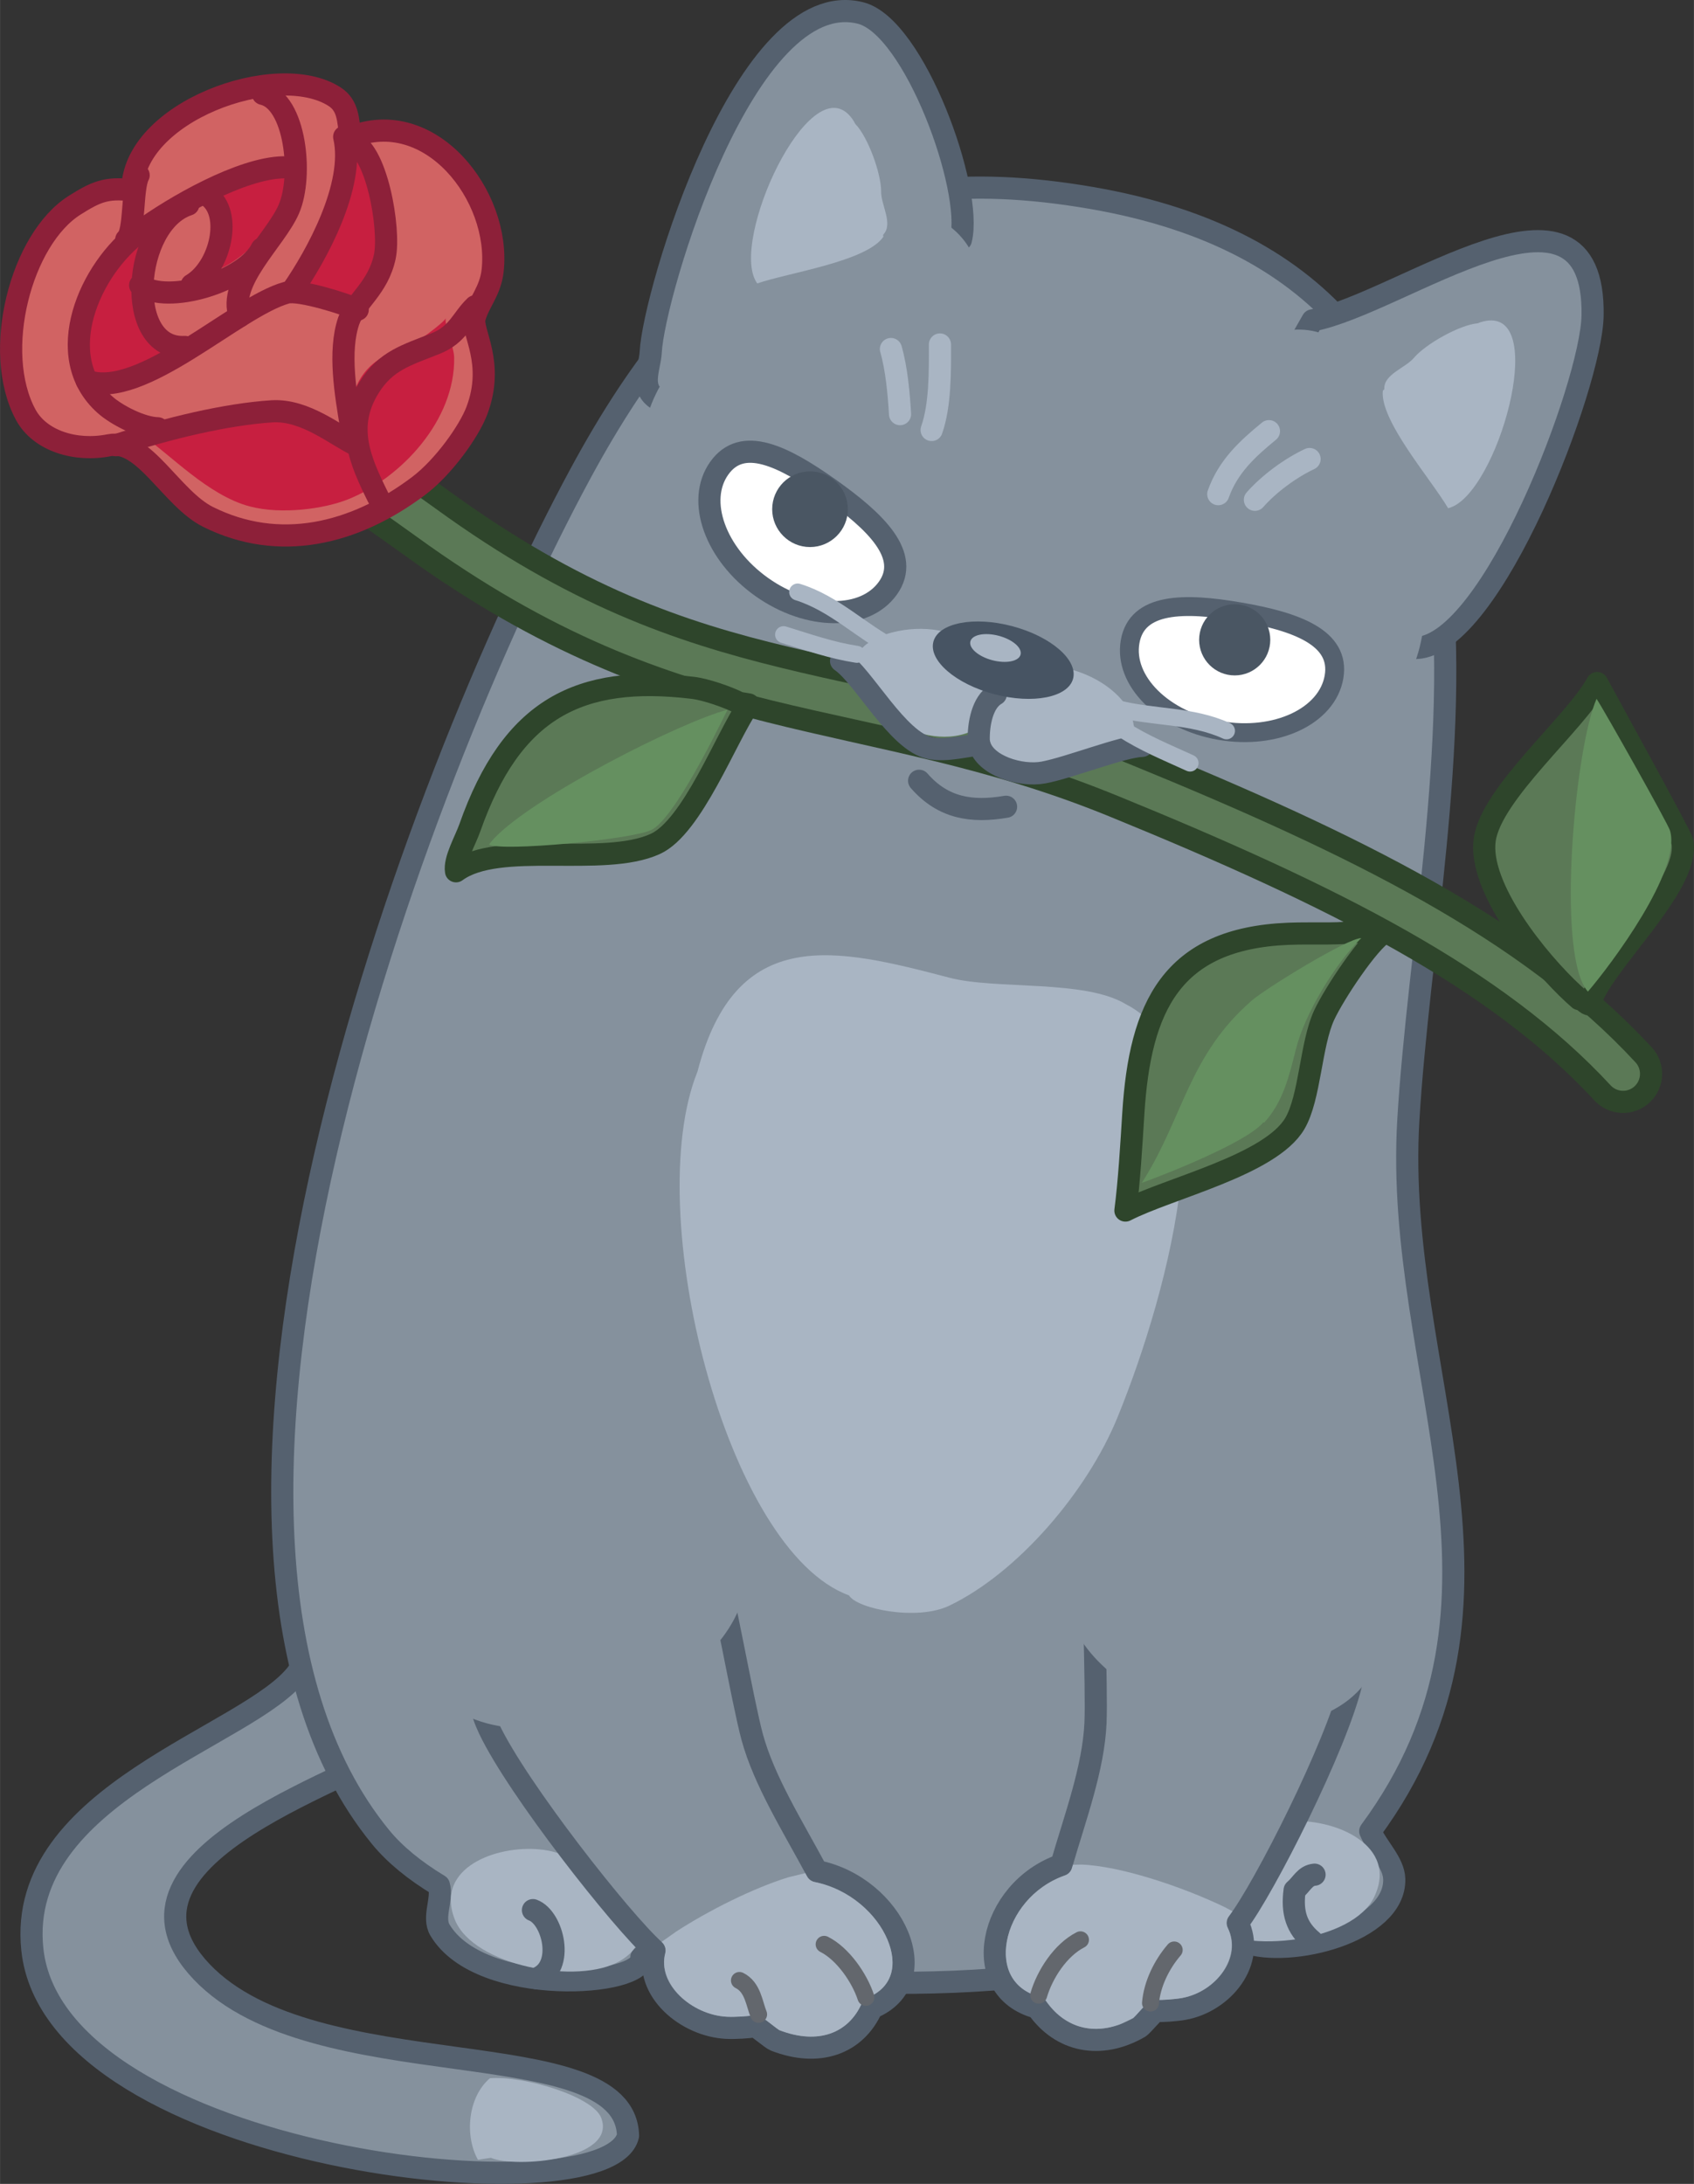 <?xml version="1.0" standalone="no"?>
<!DOCTYPE svg PUBLIC "-//W3C//DTD SVG 1.1//EN" "http://www.w3.org/Graphics/SVG/1.1/DTD/svg11.dtd">
<!--Generator: Xara Designer (www.xara.com), SVG filter version: 5.0.0.2-->
<svg stroke-width="0.501" stroke-linejoin="bevel" fill-rule="evenodd" xmlns:xlink="http://www.w3.org/1999/xlink" xmlns="http://www.w3.org/2000/svg" version="1.1" overflow="visible" height="184.87" viewBox="0 0 114.757 147.899" width="143.45">
 <rect x="0" y="0" width="114.757" height="147.899" fill="#333333" stroke="none"/>
 <defs>
  <marker id="DefaultArrow2" markerUnits="strokeWidth" viewBox="0 0 1 1" markerWidth="1" markerHeight="1" overflow="visible" orient="auto">
   <!-- REF_ARROW_STRAIGHT (-2) -->
   <g transform="scale(0.009)">
    <!-- 1/108 -->
    <path d="M -9 54 L -9 -54 L 117 0 z"/>
   </g>
  </marker>
  <marker id="DefaultArrow3" markerUnits="strokeWidth" viewBox="0 0 1 1" markerWidth="1" markerHeight="1" overflow="visible" orient="auto">
   <!-- REF_ARROW_ANGLED -->
   <g transform="scale(0.009)">
    <path d="M -27 54 L -9 0 L -27 -54 L 135 0 z"/>
   </g>
  </marker>
  <marker id="DefaultArrow4" markerUnits="strokeWidth" viewBox="0 0 1 1" markerWidth="1" markerHeight="1" overflow="visible" orient="auto">
   <!-- REF_ARROW_ROUNDED -->
   <g transform="scale(0.009)">
    <path d="M -9,0 L -9,-45 C -9,-51.708 2.808,-56.580 9,-54 L 117,-9 C 120.916,-7.369 126.000,-4.242 126,0 C 126,4.242 120.916,7.369 117,9 L 9,54 C 2.808,56.580 -9,51.708 -9,45 z"/>
   </g>
  </marker>
  <marker id="DefaultArrow5" markerUnits="strokeWidth" viewBox="0 0 1 1" markerWidth="1" markerHeight="1" overflow="visible" orient="auto">
   <!-- REF_ARROW_SPOT -->
   <g transform="scale(0.009)">
    <path d="M -54, 0 C -54,29.807 -29.807,54 0,54 C 29.807,54 54,29.807 54,0 C 54,-29.807 29.807,-54 0,-54 C -29.807,-54 -54,-29.807 -54,0 z"/>
   </g>
  </marker>
  <marker id="DefaultArrow6" markerUnits="strokeWidth" viewBox="0 0 1 1" markerWidth="1" markerHeight="1" overflow="visible" orient="auto">
   <!-- REF_ARROW_DIAMOND -->
   <g transform="scale(0.009)">
    <path d="M -63,0 L 0,63 L 63,0 L 0,-63 z"/>
   </g>
  </marker>
  <marker id="DefaultArrow7" markerUnits="strokeWidth" viewBox="0 0 1 1" markerWidth="1" markerHeight="1" overflow="visible" orient="auto">
   <!-- REF_ARROW_FEATHER -->
   <g transform="scale(0.009)">
    <path d="M 18,-54 L 108,-54 L 63,0 L 108,54 L 18, 54 L -36,0 z"/>
   </g>
  </marker>
  <marker id="DefaultArrow8" markerUnits="strokeWidth" viewBox="0 0 1 1" markerWidth="1" markerHeight="1" overflow="visible" orient="auto">
   <!-- REF_ARROW_FEATHER2 -->
   <g transform="scale(0.009)">
    <path d="M -36,0 L 18,-54 L 54,-54 L 18,-18 L 27,-18 L 63,-54 L 99,-54 L 63,-18 L 72,-18 L 108,-54 L 144,-54 L 90,0 L 144,54 L 108,54 L 72,18 L 63,18 L 99,54 L 63,54 L 27,18 L 18,18 L 54,54 L 18,54 z"/>
   </g>
  </marker>
  <marker id="DefaultArrow9" markerUnits="strokeWidth" viewBox="0 0 1 1" markerWidth="1" markerHeight="1" overflow="visible" orient="auto">
   <!-- REF_ARROW_HOLLOWDIAMOND -->
   <g transform="scale(0.009)">
    <path d="M 0,45 L -45,0 L 0, -45 L 45, 0 z M 0, 63 L-63, 0 L 0, -63 L 63, 0 z"/>
   </g>
  </marker>
  <filter id="StainedFilter">
   <feBlend mode="multiply" in2="BackgroundImage" in="SourceGraphic" result="blend"/>
   <feComposite in="blend" in2="SourceAlpha" operator="in" result="comp"/>
  </filter>
  <filter id="BleachFilter">
   <feBlend mode="screen" in2="BackgroundImage" in="SourceGraphic" result="blend"/>
   <feComposite in="blend" in2="SourceAlpha" operator="in" result="comp"/>
  </filter>
  <filter id="InvertTransparencyBitmapFilter">
   <feComponentTransfer>
    <feFuncR type="gamma" amplitude="1.055" exponent=".417" offset="-0.055"/>
    <feFuncG type="gamma" amplitude="1.055" exponent=".417" offset="-0.055"/>
    <feFuncB type="gamma" amplitude="1.055" exponent=".417" offset="-0.055"/>
   </feComponentTransfer>
   <feComponentTransfer>
    <feFuncR type="linear" slope="-1" intercept="1"/>
    <feFuncG type="linear" slope="-1" intercept="1"/>
    <feFuncB type="linear" slope="-1" intercept="1"/>
    <feFuncA type="linear" slope="1" intercept="0"/>
   </feComponentTransfer>
   <feComponentTransfer>
    <feFuncR type="gamma" amplitude="1" exponent="2.4" offset="0"/>
    <feFuncG type="gamma" amplitude="1" exponent="2.4" offset="0"/>
    <feFuncB type="gamma" amplitude="1" exponent="2.4" offset="0"/>
   </feComponentTransfer>
  </filter>
 </defs>
 <g id="Document" fill="none" stroke="black" font-family="Times New Roman" font-size="16" transform="matrix(1,0,0,-1,-19.501,-0.602)">
  <g id="Spread" transform="translate(0 -150)">
   <g id="Layer 1">
    <path d="M 46.968,31.515 C 44.63,29.189 25.515,23.891 33.164,15.86 C 40.814,7.827 61.853,12.034 62.045,4.766 C 60.706,-0.971 23.187,3.046 21.688,17.39 C 20.584,27.955 36.472,31.791 39.667,36.134 C 41.657,38.839 42.124,38.527 42.727,42.637 C 42.466,39.949 45.657,32.766 47.174,31.782 C 47.135,31.701 47.065,31.612 46.968,31.515 Z" stroke-linejoin="round" fill="#85919d" stroke-width="1.5" stroke="#55616f" stroke-linecap="round" marker-start="none" marker-end="none" stroke-miterlimit="79.84"/>
    <path d="M 62.951,16.846 C 63.249,14.853 52.031,14.107 49.304,18.69 C 48.783,19.566 49.511,20.763 49.233,21.72 C 47.591,22.712 46.248,23.805 45.279,24.989 C 28.353,45.677 47.736,96.81 58.806,117.296 C 67.059,132.567 76.365,138.932 93.422,135.996 C 126.33,130.33 116.264,96.339 114.907,73.529 C 113.89,56.431 123.888,41.049 112.328,25.385 C 112.784,24.298 113.928,23.266 113.954,22.14 C 114.037,18.56 106.902,16.776 103.829,17.865 C 103.722,18.204 103.592,18.535 103.44,18.857 C 92.741,14.459 76.014,14.143 62.951,16.846 Z" stroke-linejoin="round" stroke="#55616f" fill="#85919d" stroke-width="1.5" stroke-linecap="round" marker-start="none" marker-end="none" stroke-miterlimit="79.84"/>
    <path d="M 63.316,123.724 C 63.328,124.323 63.554,124.973 63.583,125.561 C 63.782,129.459 69.995,150.526 77.813,148.513 C 81.441,147.579 85.447,136.583 84.597,133.161 C 83.711,132.079 66.107,123.129 64.043,122.348 C 63.457,122.717 63.305,123.201 63.316,123.724 Z" stroke-linejoin="round" fill="#85919d" stroke="#55616f" stroke-width="1.5" stroke-linecap="round" marker-start="none" marker-end="none" stroke-miterlimit="79.84"/>
    <path d="M 108.416,127.703 C 114.436,128.844 127.593,138.984 127.389,128.009 C 127.302,123.363 120.598,105.708 115.454,105.517 C 111.671,109.502 110.384,121.102 107.804,126.632 L 108.416,127.703 Z" stroke-linejoin="round" fill="#85919d" stroke="#55616f" stroke-width="1.5" stroke-linecap="round" marker-start="none" marker-end="none" stroke-miterlimit="79.84"/>
    <path d="M 50.334,21.936 C 51.574,24.299 56.36,24.783 58.165,23.469 C 60.102,22.06 65.136,18.767 61.514,16.608 C 58.711,14.937 51.558,16.241 50.309,19.403 C 49.914,20.407 49.974,21.251 50.334,21.936 Z" fill="#a9b5c3" stroke-width="1.53" stroke="none" stroke-linecap="round" stroke-linejoin="round" marker-start="none" marker-end="none" stroke-miterlimit="79.84"/>
    <path d="M 52.644,32.292 C 54.578,28.229 61.597,19.322 63.841,17.309 C 63.14,14.597 66.002,12.194 68.737,12.069 C 69.292,12.044 70.289,12.097 70.626,12.181 C 70.731,12.209 71.756,11.319 72.003,11.222 C 74.948,10.076 77.471,10.965 78.564,13.418 C 82.936,15.224 80.1,21.614 74.834,22.679 C 73.2,25.725 71.255,28.805 70.448,31.794 C 69.814,34.14 68.428,42.061 67.938,43.317 C 67.678,43.982 66.554,44.184 65.795,44.342 C 59.885,45.572 52.017,39.613 52.147,33.823 C 52.156,33.47 52.335,32.943 52.644,32.292 Z" stroke-linejoin="round" stroke-linecap="round" fill="#85919d" stroke="#55616f" stroke-width="1.5" marker-start="none" marker-end="none" stroke-miterlimit="79.84"/>
    <path d="M 72.287,11.915 L 72.065,12.072 C 71.764,12.298 71.34,12.651 71.079,12.801 C 71.045,12.821 70.99,12.851 70.924,12.876 C 70.908,12.882 70.693,12.975 70.438,12.907 C 70.213,12.851 69.302,12.794 68.77,12.818 C 66.336,12.929 64.033,15.056 64.567,17.121 C 64.637,17.392 64.55,17.68 64.341,17.867 L 64.318,17.888 L 65.299,18.581 C 67.482,20 70.471,21.504 72.884,22.258 L 74.052,22.544 L 74.173,22.324 C 74.278,22.127 74.466,21.988 74.685,21.943 C 77.069,21.461 78.894,19.768 79.621,18.036 C 80.335,16.335 79.962,14.807 78.277,14.111 C 78.099,14.037 77.957,13.898 77.878,13.723 C 76.982,11.712 74.93,10.887 72.287,11.915 Z" stroke-linejoin="round" stroke-linecap="round" stroke-width="0" stroke="none" fill="#a9b5c3" marker-start="none" marker-end="none" stroke-miterlimit="79.84"/>
    <path d="M 112.748,23.468 C 111.671,25.91 106.929,26.718 105.039,25.53 C 103.011,24.256 97.764,21.313 101.231,18.913 C 103.914,17.055 111.139,17.869 112.6,20.939 C 113.063,21.914 113.06,22.76 112.748,23.468 Z" fill="#a9b5c3" stroke-width="1.53" stroke="none" stroke-linecap="round" stroke-linejoin="round" marker-start="none" marker-end="none" stroke-miterlimit="79.84"/>
    <path d="M 111.057,35.452 C 110.048,31.177 105.108,21.451 103.347,19.169 C 104.625,16.568 102.344,13.82 99.689,13.348 C 99.151,13.253 98.16,13.179 97.813,13.221 C 97.703,13.234 96.893,12.222 96.672,12.095 C 94.035,10.583 91.369,11.145 89.763,13.438 C 85.083,14.674 86.47,21.373 91.4,23.099 C 92.338,26.327 93.573,29.63 93.713,32.697 C 93.824,35.105 93.457,43.137 93.663,44.446 C 93.772,45.139 94.831,45.482 95.54,45.735 C 101.066,47.705 110.076,42.795 111.211,37.035 C 111.28,36.683 111.219,36.138 111.057,35.452 Z" stroke-linejoin="round" stroke-linecap="round" fill="#85919d" stroke="#55616f" stroke-width="1.5" marker-start="none" marker-end="none" stroke-miterlimit="79.84"/>
    <path d="M 90.377,13.868 C 90.275,14.013 90.125,14.117 89.954,14.163 C 88.078,14.658 87.391,16.196 87.715,17.948 C 88.046,19.738 89.445,21.62 91.647,22.391 C 91.876,22.471 92.052,22.656 92.12,22.889 L 92.186,23.111 L 92.753,23.124 C 95.334,23.042 99.531,21.658 102.463,20.245 L 102.993,19.964 L 102.753,19.627 C 102.578,19.4 102.547,19.094 102.673,18.838 C 103.636,16.878 101.911,14.504 99.558,14.086 C 99.044,13.995 98.139,13.936 97.903,13.965 C 97.741,13.985 97.578,13.951 97.438,13.87 L 97.359,13.825 C 97.322,13.803 97.287,13.779 97.255,13.752 C 97.003,13.544 96.67,13.149 96.441,12.901 L 96.269,12.731 L 95.431,12.329 C 93.426,11.559 91.571,12.161 90.377,13.868 Z" stroke-linejoin="round" stroke-linecap="round" stroke-width="0" stroke="none" fill="#a9b5c3" marker-start="none" marker-end="none" stroke-miterlimit="79.84"/>
    <path d="M 56.971,32.447 C 51.878,31.852 47.319,33.811 47.67,39.972 C 48.144,48.289 59.216,54.88 66.032,49.557 C 75.865,41.878 65.643,33.461 56.971,32.447 Z" stroke-linejoin="round" fill="#85919d" stroke="none" stroke-linecap="round" stroke-width="0.765" marker-start="none" marker-end="none" stroke-miterlimit="79.84"/>
    <path d="M 104.326,32.529 C 109.28,32.318 113.714,34.62 113.373,40.754 C 112.912,49.035 102.143,54.794 95.513,48.959 C 85.949,40.541 95.891,32.893 104.326,32.529 Z" stroke-linejoin="round" fill="#85919d" stroke="none" stroke-linecap="round" stroke-width="0.765" marker-start="none" marker-end="none" stroke-miterlimit="79.84"/>
    <path d="M 77.015,41.356 C 68.687,44.375 62.923,67.33 66.747,76.817 C 69.358,86.878 76.169,85.186 83.817,83.185 C 86.984,82.356 92.987,83.084 95.786,81.383 C 102.858,77.784 98.788,62.196 95.205,53.411 C 93.154,48.384 88.442,42.874 83.803,40.655 C 81.614,39.607 77.532,40.45 77.015,41.356 Z" stroke-linejoin="round" fill="#a9b5c3" stroke-width="1.53" stroke="none" stroke-linecap="round" marker-start="none" marker-end="none" stroke-miterlimit="79.84"/>
    <path d="M 63.124,120.206 C 64.222,127.064 74.138,132.343 80.568,134.742 C 83.238,135.739 86.239,132.26 85.515,130.56 C 84.156,128.353 64.657,119.89 63.124,120.206 Z" stroke-linejoin="round" fill="#85919d" stroke="none" stroke-linecap="round" stroke-width="0.765" marker-start="none" marker-end="none" stroke-miterlimit="79.84"/>
    <path d="M 114.684,103.138 C 118.251,109.095 114.049,119.514 110.667,125.485 C 109.262,127.965 104.727,127.23 104.188,125.462 C 103.811,122.898 113.307,103.88 114.684,103.138 Z" stroke-linejoin="round" fill="#85919d" stroke="none" stroke-linecap="round" stroke-width="0.765" marker-start="none" marker-end="none" stroke-miterlimit="79.84"/>
    <path d="M 70.595,130.573 C 69.216,133.929 74.744,145.395 77.354,141.168 C 77.384,141.12 77.405,141.065 77.431,141.015 C 78.303,140.137 79.204,137.619 79.191,136.425 C 79.18,135.515 80.024,134.242 79.344,133.518 C 79.309,133.481 79.344,133.416 79.344,133.365 C 78.206,131.683 72.907,130.933 70.8,130.203 C 70.72,130.311 70.653,130.435 70.595,130.573 Z" stroke-linejoin="round" fill="#a9b5c3" stroke-width="1.53" stroke="none" stroke-linecap="round" marker-start="none" marker-end="none" stroke-miterlimit="79.84"/>
    <path d="M 117.998,115.129 C 121.231,116.775 124.51,129.074 119.776,127.57 C 119.722,127.552 119.67,127.525 119.618,127.504 C 118.385,127.406 116.06,126.083 115.292,125.169 C 114.707,124.472 113.238,124.056 113.281,123.063 C 113.284,123.013 113.215,122.986 113.182,122.947 C 112.949,120.93 116.479,116.908 117.601,114.981 C 117.733,115.011 117.866,115.062 117.998,115.129 Z" stroke-linejoin="round" fill="#a9b5c3" stroke-width="1.53" stroke="none" stroke-linecap="round" marker-start="none" marker-end="none" stroke-miterlimit="79.84"/>
    <path d="M 69.592,15.276 C 70.509,14.823 70.593,13.701 70.892,12.981" fill="none" stroke-linejoin="round" stroke-width="1.148" stroke="#63676d" stroke-linecap="round" stroke-miterlimit="79.84"/>
    <path d="M 75.33,17.724 C 76.6,17.086 77.727,15.45 78.16,14.129" fill="none" stroke-linejoin="round" stroke-width="1.148" stroke="#63676d" stroke-linecap="round" stroke-miterlimit="79.84"/>
    <path d="M 89.866,14.282 C 90.277,15.691 91.343,17.343 92.696,18.03" fill="none" stroke-linejoin="round" stroke-width="1.148" stroke="#63676d" stroke-linecap="round" stroke-miterlimit="79.84"/>
    <path d="M 97.44,13.746 C 97.55,15.048 98.208,16.371 99.046,17.342" fill="none" stroke-linejoin="round" stroke-width="1.148" stroke="#63676d" stroke-linecap="round" stroke-miterlimit="79.84"/>
    <path d="M 127.51,74.877 C 120.453,82.509 109.64,87.99 94.638,94.114 C 77.906,100.943 65.359,98.398 46.802,111.866 C 43.75,114.082 40.442,115.998 37.972,120.153 C 37.224,121.412 37.641,123.035 38.894,123.782 C 40.154,124.53 41.777,124.113 42.524,122.859 C 44.293,119.882 46.402,118.699 49.914,116.15 C 67.86,103.125 77.682,106.753 96.638,99.016 C 111.626,92.898 123.46,87.056 131.398,78.47 C 132.39,77.397 132.326,75.721 131.25,74.729 C 130.178,73.737 128.502,73.801 127.51,74.877 Z" stroke-linejoin="round" stroke-width="2.295" stroke="none" fill="#2e452b" marker-start="none" marker-end="none" stroke-miterlimit="79.84"/>
    <path d="M 40.249,121.507 C 42.369,117.94 45.08,116.389 48.359,114.009 C 66.621,100.755 77.684,103.894 95.639,96.566 C 110.634,90.445 121.957,84.784 129.455,76.674" fill="none" stroke-linejoin="round" stroke-width="2.295" stroke="#5b7956" stroke-linecap="round" stroke-miterlimit="79.84"/>
    <path d="M 87.037,102.971 C 86.491,102.372 86.118,101.487 86.01,100.236 C 85.663,96.211 93.74,96.947 96.285,99.261 C 96.562,99.513 96.26,100.386 96.285,100.386 C 95.835,103.386 89.755,105.953 87.037,102.971 Z" stroke-linejoin="round" fill="#a9b5c3" stroke="none" stroke-linecap="round" stroke-width="0.75" marker-start="none" marker-end="none" stroke-miterlimit="79.84"/>
    <path d="M 86.418,102.782 C 86.495,101.989 86.685,100.611 85.614,100.024 C 82.135,98.118 76.608,101.84 77.608,105 C 78.307,107.206 86.539,108.323 86.418,102.782 Z" stroke-linejoin="round" fill="#a9b5c3" stroke="none" stroke-linecap="round" stroke-width="0.75" marker-start="none" marker-end="none" stroke-miterlimit="79.84"/>
    <path d="M 103.521,107.96 C 107.333,107.301 110.331,106.21 109.872,103.55 C 109.412,100.891 105.943,99.267 102.131,99.926 C 98.321,100.586 95.598,103.28 96.059,105.939 C 96.519,108.599 99.71,108.619 103.521,107.96 Z" stroke-linejoin="round" fill="#ffffff" stroke-width="1.278" stroke="#55616f" stroke-linecap="round" marker-start="none" marker-end="none" stroke-miterlimit="79.84"/>
    <path d="M 76.477,104.635 C 77.999,103.609 80.31,99.186 82.485,98.736 C 83.648,98.496 85.087,98.936 85.86,98.961 C 86.219,97.555 88.635,96.786 90.21,97.086 C 91.974,97.422 95.529,98.843 96.885,98.886" fill="none" stroke-linejoin="round" stroke="#55616f" stroke-width="1.5" stroke-linecap="round" stroke-miterlimit="79.84"/>
    <path d="M 81.765,96.523 C 83.382,94.666 85.327,94.364 87.656,94.763" fill="none" stroke-linejoin="round" stroke-width="1.5" stroke="#55616f" stroke-linecap="round" stroke-miterlimit="79.84"/>
    <path d="M 102.031,115.932 C 102.693,117.799 103.992,118.988 105.465,120.198" fill="none" stroke-linejoin="round" stroke-width="1.5" stroke="#a9b5c3" stroke-linecap="round" stroke-miterlimit="79.84"/>
    <path d="M 104.514,115.551 C 105.475,116.643 106.918,117.701 108.218,118.312" fill="none" stroke-linejoin="round" stroke-width="1.5" stroke="#a9b5c3" stroke-linecap="round" stroke-miterlimit="79.84"/>
    <path d="M 82.613,120.277 C 83.21,121.974 83.18,124.281 83.176,126.069" fill="none" stroke-linejoin="round" stroke="#a9b5c3" stroke-width="1.5" stroke-linecap="round" stroke-miterlimit="79.84"/>
    <path d="M 80.473,121.352 C 80.389,122.747 80.242,124.413 79.855,125.761" fill="none" stroke-linejoin="round" stroke="#a9b5c3" stroke-width="1.5" stroke-linecap="round" stroke-miterlimit="79.84"/>
    <path d="M 126.122,82.058 C 123.698,84.287 119.614,89.309 120.085,92.547 C 120.545,95.704 126.231,100.431 127.698,103.143 C 128.37,101.876 133.404,92.774 133.474,92.394 C 134.021,89.392 127.879,84.017 127.2,81.377 C 127,81.338 126.716,81.774 126.486,81.734 C 126.37,81.834 126.249,81.942 126.122,82.058 Z" stroke-linejoin="round" stroke-width="1.5" stroke="#2e452b" fill="#5b7956" stroke-linecap="round" marker-start="none" marker-end="none" stroke-miterlimit="79.84"/>
    <path d="M 113.261,86.236 C 112.216,85.619 109.894,82.128 109.206,80.651 C 108.291,78.685 108.254,75.063 107.217,73.306 C 105.557,70.493 98.707,68.942 95.741,67.416 C 95.994,69.331 96.149,71.935 96.277,73.995 C 96.729,81.204 98.852,85.831 106.758,86.159 C 108.59,86.236 110.335,86.067 112.114,86.389 C 112.486,86.333 112.962,86.527 113.261,86.236 Z" stroke-linejoin="round" stroke-width="1.5" fill="#5b7956" stroke="#2e452b" stroke-linecap="round" marker-start="none" marker-end="none" stroke-miterlimit="79.84"/>
    <path d="M 70.222,101.691 C 68.68,99.439 66.405,93.387 63.89,92.244 C 60.349,90.631 53.295,92.534 50.392,90.392 C 50.259,91.171 51.025,92.478 51.329,93.341 C 54.169,101.397 58.712,103.736 66.428,102.817 C 67.328,102.71 68.832,102.181 69.58,101.797 L 70.222,101.691 Z" stroke-linejoin="round" stroke-width="1.5" fill="#5b7956" stroke="#2e452b" stroke-linecap="round" marker-start="none" marker-end="none" stroke-miterlimit="79.84"/>
    <path d="M 47.864,116.493 C 43.491,113.197 38.396,111.999 33.593,114.392 C 31.123,115.623 29.239,119.714 26.902,119.247 C 24.607,118.788 22.195,119.546 21.24,121.313 C 18.931,125.588 20.923,133.224 24.566,135.507 C 25.951,136.375 26.695,136.746 28.468,136.502 C 28.433,141.81 38.25,145.369 42.162,142.852 C 43.112,142.24 43.082,141.237 43.233,140.097 C 48.656,142.291 53.43,136.116 52.873,131.07 C 52.719,129.671 51.917,128.906 51.649,127.856 C 51.415,126.943 53.035,124.841 51.802,121.583 C 51.273,120.186 49.547,117.761 47.864,116.493 Z" stroke-linejoin="round" stroke-width="1.5" fill="#d16363" stroke="#8d2039" stroke-linecap="round" marker-start="none" marker-end="none" stroke-miterlimit="79.84"/>
    <path d="M 29.105,119.937 C 31.359,121.735 37.067,121.946 39.963,121.666 C 40.496,121.615 42.931,120.49 43.005,120.075 C 43.175,123.172 44.042,125.054 46.947,125.815 C 47.361,125.923 49.519,127.496 49.696,127.838 C 49.596,127.399 50.253,125.9 50.266,125.192 C 50.344,120.948 46.683,117.025 43.074,115.58 C 41.474,114.939 38.582,114.536 36.436,115.097 C 33.603,115.836 31.046,118.615 29.105,119.937 Z" stroke-linejoin="round" stroke="none" stroke-width="1.5" fill="#c71f40" stroke-linecap="round" marker-start="none" marker-end="none" stroke-miterlimit="79.84"/>
    <path d="M 45.11,115.728 C 43.889,118.192 42.865,120.51 44.498,123.149 C 45.636,124.988 47.055,125.35 49.012,126.133 C 50.542,126.745 50.797,127.816 51.689,128.657" fill="none" stroke-linejoin="round" stroke-width="1.5" stroke="#8d2039" stroke-linecap="round" stroke-miterlimit="79.84"/>
    <path d="M 27.361,119.247 C 30.88,120.395 34.835,121.346 37.918,121.542 C 40.207,121.688 42.33,119.846 43.656,119.247" fill="none" stroke-linejoin="round" stroke-width="1.5" stroke="#8d2039" stroke-linecap="round" stroke-miterlimit="79.84"/>
    <path d="M 39.799,130.279 C 41.043,132.758 42.57,135.325 43.121,138.067 C 43.244,138.68 43.381,139.467 43.555,140.071 C 46.602,137.832 45.725,130.606 43.656,128.734 C 42.705,128.939 40.566,130.042 39.602,129.881 C 39.667,130.014 39.732,130.147 39.799,130.279 Z" stroke-linejoin="round" stroke="none" stroke-width="1.5" fill="#c71f40" stroke-linecap="round" marker-start="none" marker-end="none" stroke-miterlimit="79.84"/>
    <path d="M 43.274,120.548 C 42.925,122.663 42.411,125.597 43.121,127.663 C 43.579,128.997 45.113,129.871 45.569,132.023 C 45.955,133.842 45.013,139.467 43.197,139.827" fill="none" stroke-linejoin="round" stroke-width="1.5" stroke="#8d2039" stroke-linecap="round" stroke-miterlimit="79.84"/>
    <path d="M 28.891,137.532 C 28.413,136.64 28.664,133.631 28.049,133.171" fill="none" stroke-linejoin="round" stroke-width="1.5" stroke="#8d2039" stroke-linecap="round" stroke-miterlimit="79.84"/>
    <path d="M 29.579,133.401 C 29.151,131.396 28.27,125.737 31.263,125.444 C 30.544,124.978 26.523,123.348 25.678,123.531 C 23.231,126.59 27.913,133.579 29.579,133.401 Z" stroke-linejoin="round" stroke="none" stroke-width="1.5" fill="#c71f40" stroke-linecap="round" marker-start="none" marker-end="none" stroke-miterlimit="79.84"/>
    <path d="M 33.979,136.27 C 35.4,135.138 34.608,131.711 33.175,130.876 C 35.854,131.035 39.599,135.359 39.028,138.106 C 37.395,138.163 35.444,136.788 33.979,136.27 Z" stroke-linejoin="round" stroke="none" stroke-width="1.5" fill="#c71f40" stroke-linecap="round" marker-start="none" marker-end="none" stroke-miterlimit="79.84"/>
    <path d="M 30.191,120.395 C 29.086,120.416 27.396,121.283 26.596,122.001 C 22.973,125.25 25.539,131.197 28.967,133.707 C 31.301,135.414 35.831,138.007 38.684,138.067" fill="none" stroke-linejoin="round" stroke-width="1.5" stroke="#8d2039" stroke-linecap="round" stroke-miterlimit="79.84"/>
    <path d="M 25.374,123.611 C 29.055,122.283 35.487,128.636 38.913,129.575 C 39.782,129.814 43.051,128.769 43.733,128.428" fill="none" stroke-linejoin="round" stroke-width="1.5" stroke="#8d2039" stroke-linecap="round" stroke-miterlimit="79.84"/>
    <path d="M 35.741,127.98 C 34.874,130.335 38.15,133.121 39.066,135.237 C 40.049,137.506 39.506,142.548 37.306,143.04" fill="none" stroke-linejoin="round" stroke-width="1.5" stroke="#8d2039" stroke-linecap="round" stroke-miterlimit="79.84"/>
    <path d="M 32.257,135.543 C 28.469,134.305 27.852,125.655 32.028,125.903" fill="none" stroke-linejoin="round" stroke-width="1.5" stroke="#8d2039" stroke-linecap="round" stroke-miterlimit="79.84"/>
    <path d="M 28.992,130.082 C 30.823,128.731 36.159,130.34 37.23,132.559" fill="none" stroke-linejoin="round" stroke-width="1.5" stroke="#8d2039" stroke-linecap="round" stroke-miterlimit="79.84"/>
    <path d="M 32.487,130.111 C 34.445,131.269 35.306,134.995 33.558,136.155" fill="none" stroke-linejoin="round" stroke-width="1.5" stroke="#8d2039" stroke-linecap="round" stroke-miterlimit="79.84"/>
    <path d="M 42.815,140.133 C 43.573,136.837 40.912,132.055 39.296,129.728" fill="none" stroke-linejoin="round" stroke-width="1.5" stroke="#8d2039" stroke-linecap="round" stroke-miterlimit="79.84"/>
    <path d="M 97.013,69.546 C 99.697,73.887 100.069,77.957 104.31,81.646 C 105.258,82.469 110.783,85.865 111.719,85.867 C 109.955,84.14 107.901,80.778 107.294,78.356 C 106.843,76.557 106.434,74.788 105.152,73.383 C 105.106,73.374 105.087,73.383 105.075,73.383 C 103.992,72.057 98.549,69.899 96.851,69.29 C 96.905,69.375 96.959,69.461 97.013,69.546 Z" stroke-linejoin="round" fill="#659060" stroke="none" stroke-linecap="round" stroke-width="0.765" marker-start="none" marker-end="none" stroke-miterlimit="79.84"/>
    <path d="M 126.726,82.781 C 125.059,86.237 126.255,98.847 127.659,102.072 C 128.095,101.443 132.484,93.643 132.632,93.159 C 133.45,90.472 128.62,84.039 127.073,82.244 C 126.945,82.384 126.83,82.564 126.726,82.781 Z" stroke-linejoin="round" fill="#659060" stroke="none" stroke-linecap="round" stroke-width="0.765" marker-start="none" marker-end="none" stroke-miterlimit="79.84"/>
    <path d="M 52.981,92.626 C 55.656,95.458 65.574,100.495 68.784,101.334 C 67.927,99.601 65.133,93.937 63.631,93.194 C 62.314,92.542 53.373,91.702 52.632,92.211 C 52.729,92.343 52.846,92.483 52.981,92.626 Z" stroke-linejoin="round" fill="#659060" stroke="none" stroke-linecap="round" stroke-width="0.706" marker-start="none" marker-end="none" stroke-miterlimit="79.84"/>
    <path d="M 51.88,3.132 C 50.983,4.7 51.16,7.351 52.689,8.656 C 54.997,8.833 59.686,7.43 60.233,5.961 C 61.296,3.103 54.367,2.554 52.756,3.267 L 51.88,3.132 Z" stroke-linejoin="round" fill="#a9b5c3" stroke="none" stroke-linecap="round" stroke-width="0.673" marker-start="none" marker-end="none" stroke-miterlimit="79.84"/>
    <path d="M 85.805,99.255 C 85.778,100.34 86.043,101.85 86.962,102.378" fill="none" stroke-linejoin="round" stroke-width="1.5" stroke="#55616f" stroke-linecap="round" stroke-miterlimit="79.84"/>
    <path d="M 88.073,106.992 C 90.685,106.301 92.532,104.708 92.196,103.437 C 91.859,102.166 89.466,101.695 86.855,102.386 C 84.243,103.077 82.396,104.67 82.732,105.941 C 83.069,107.212 85.462,107.683 88.073,106.992 Z" stroke-linejoin="round" fill="#475463" stroke="none" stroke-linecap="round" stroke-width="0.866" marker-start="none" marker-end="none" stroke-miterlimit="79.84"/>
    <path d="M 87.158,106.341 C 88.096,106.093 88.76,105.521 88.639,105.064 C 88.518,104.608 87.658,104.439 86.72,104.687 C 85.782,104.935 85.118,105.507 85.239,105.964 C 85.36,106.42 86.22,106.589 87.158,106.341 Z" stroke-linejoin="round" fill="#a9b5c3" stroke="none" stroke-linecap="round" stroke-width="0.311" marker-start="none" marker-end="none" stroke-miterlimit="79.84"/>
    <path d="M 103.145,108.477 C 104.475,108.477 105.555,107.397 105.555,106.067 C 105.555,104.737 104.475,103.657 103.145,103.657 C 101.815,103.657 100.735,104.737 100.735,106.067 C 100.735,107.397 101.815,108.477 103.145,108.477 Z" stroke-linejoin="round" stroke-linecap="round" stroke="none" stroke-width="0.927" fill="#4a5663" marker-start="none" marker-end="none" stroke-miterlimit="79.84"/>
    <path d="M 75.692,116.3 C 72.535,118.538 69.782,119.885 68.221,117.684 C 66.659,115.482 67.953,111.877 71.108,109.641 C 74.264,107.403 78.093,107.373 79.654,109.574 C 81.216,111.776 78.846,114.063 75.692,116.3 Z" stroke-linejoin="round" stroke-width="1.5" fill="#ffffff" stroke="#55616f" stroke-linecap="round" marker-start="none" marker-end="none" stroke-miterlimit="79.84"/>
    <path d="M 74.374,117.476 C 75.788,117.476 76.937,116.327 76.937,114.913 C 76.937,113.499 75.788,112.35 74.374,112.35 C 72.96,112.35 71.811,113.499 71.811,114.913 C 71.811,116.327 72.96,117.476 74.374,117.476 Z" stroke-linejoin="round" stroke-linecap="round" stroke="none" stroke-width="0.985" fill="#4a5663" marker-start="none" marker-end="none" stroke-miterlimit="79.84"/>
    <path d="M 77.552,105.083 C 75.801,105.356 74.292,105.894 72.582,106.419" fill="none" stroke-linejoin="round" stroke="#a9b5c3" stroke-width="1.148" stroke-linecap="round" stroke-miterlimit="79.84"/>
    <path d="M 80.121,105.463 C 77.859,106.613 76.042,108.533 73.536,109.307" fill="none" stroke-linejoin="round" stroke="#a9b5c3" stroke-width="1.148" stroke-linecap="round" stroke-miterlimit="79.84"/>
    <path d="M 95.52,100.024 C 97.009,99.063 98.495,98.463 100.121,97.719" fill="none" stroke-linejoin="round" stroke="#a9b5c3" stroke-width="1.148" stroke-linecap="round" stroke-miterlimit="79.84"/>
    <path d="M 95.12,101.428 C 97.57,100.776 100.208,100.995 102.589,99.903" fill="none" stroke-linejoin="round" stroke="#a9b5c3" stroke-width="1.148" stroke-linecap="round" stroke-miterlimit="79.84"/>
    <path d="M 55.871,15.419 C 57.787,16.17 56.971,19.533 55.604,20.04" fill="none" stroke-width="1.5" stroke="#55616f" stroke-linecap="round" stroke-linejoin="round" stroke-miterlimit="79.84"/>
    <path d="M 108.404,17.94 C 107.311,18.854 107.008,19.897 107.204,21.39 C 107.701,21.809 107.905,22.382 108.554,22.44" fill="none" stroke-width="1.5" stroke="#55616f" stroke-linecap="round" stroke-linejoin="round" stroke-miterlimit="79.84"/>
   </g>
  </g>
 </g>
</svg>
